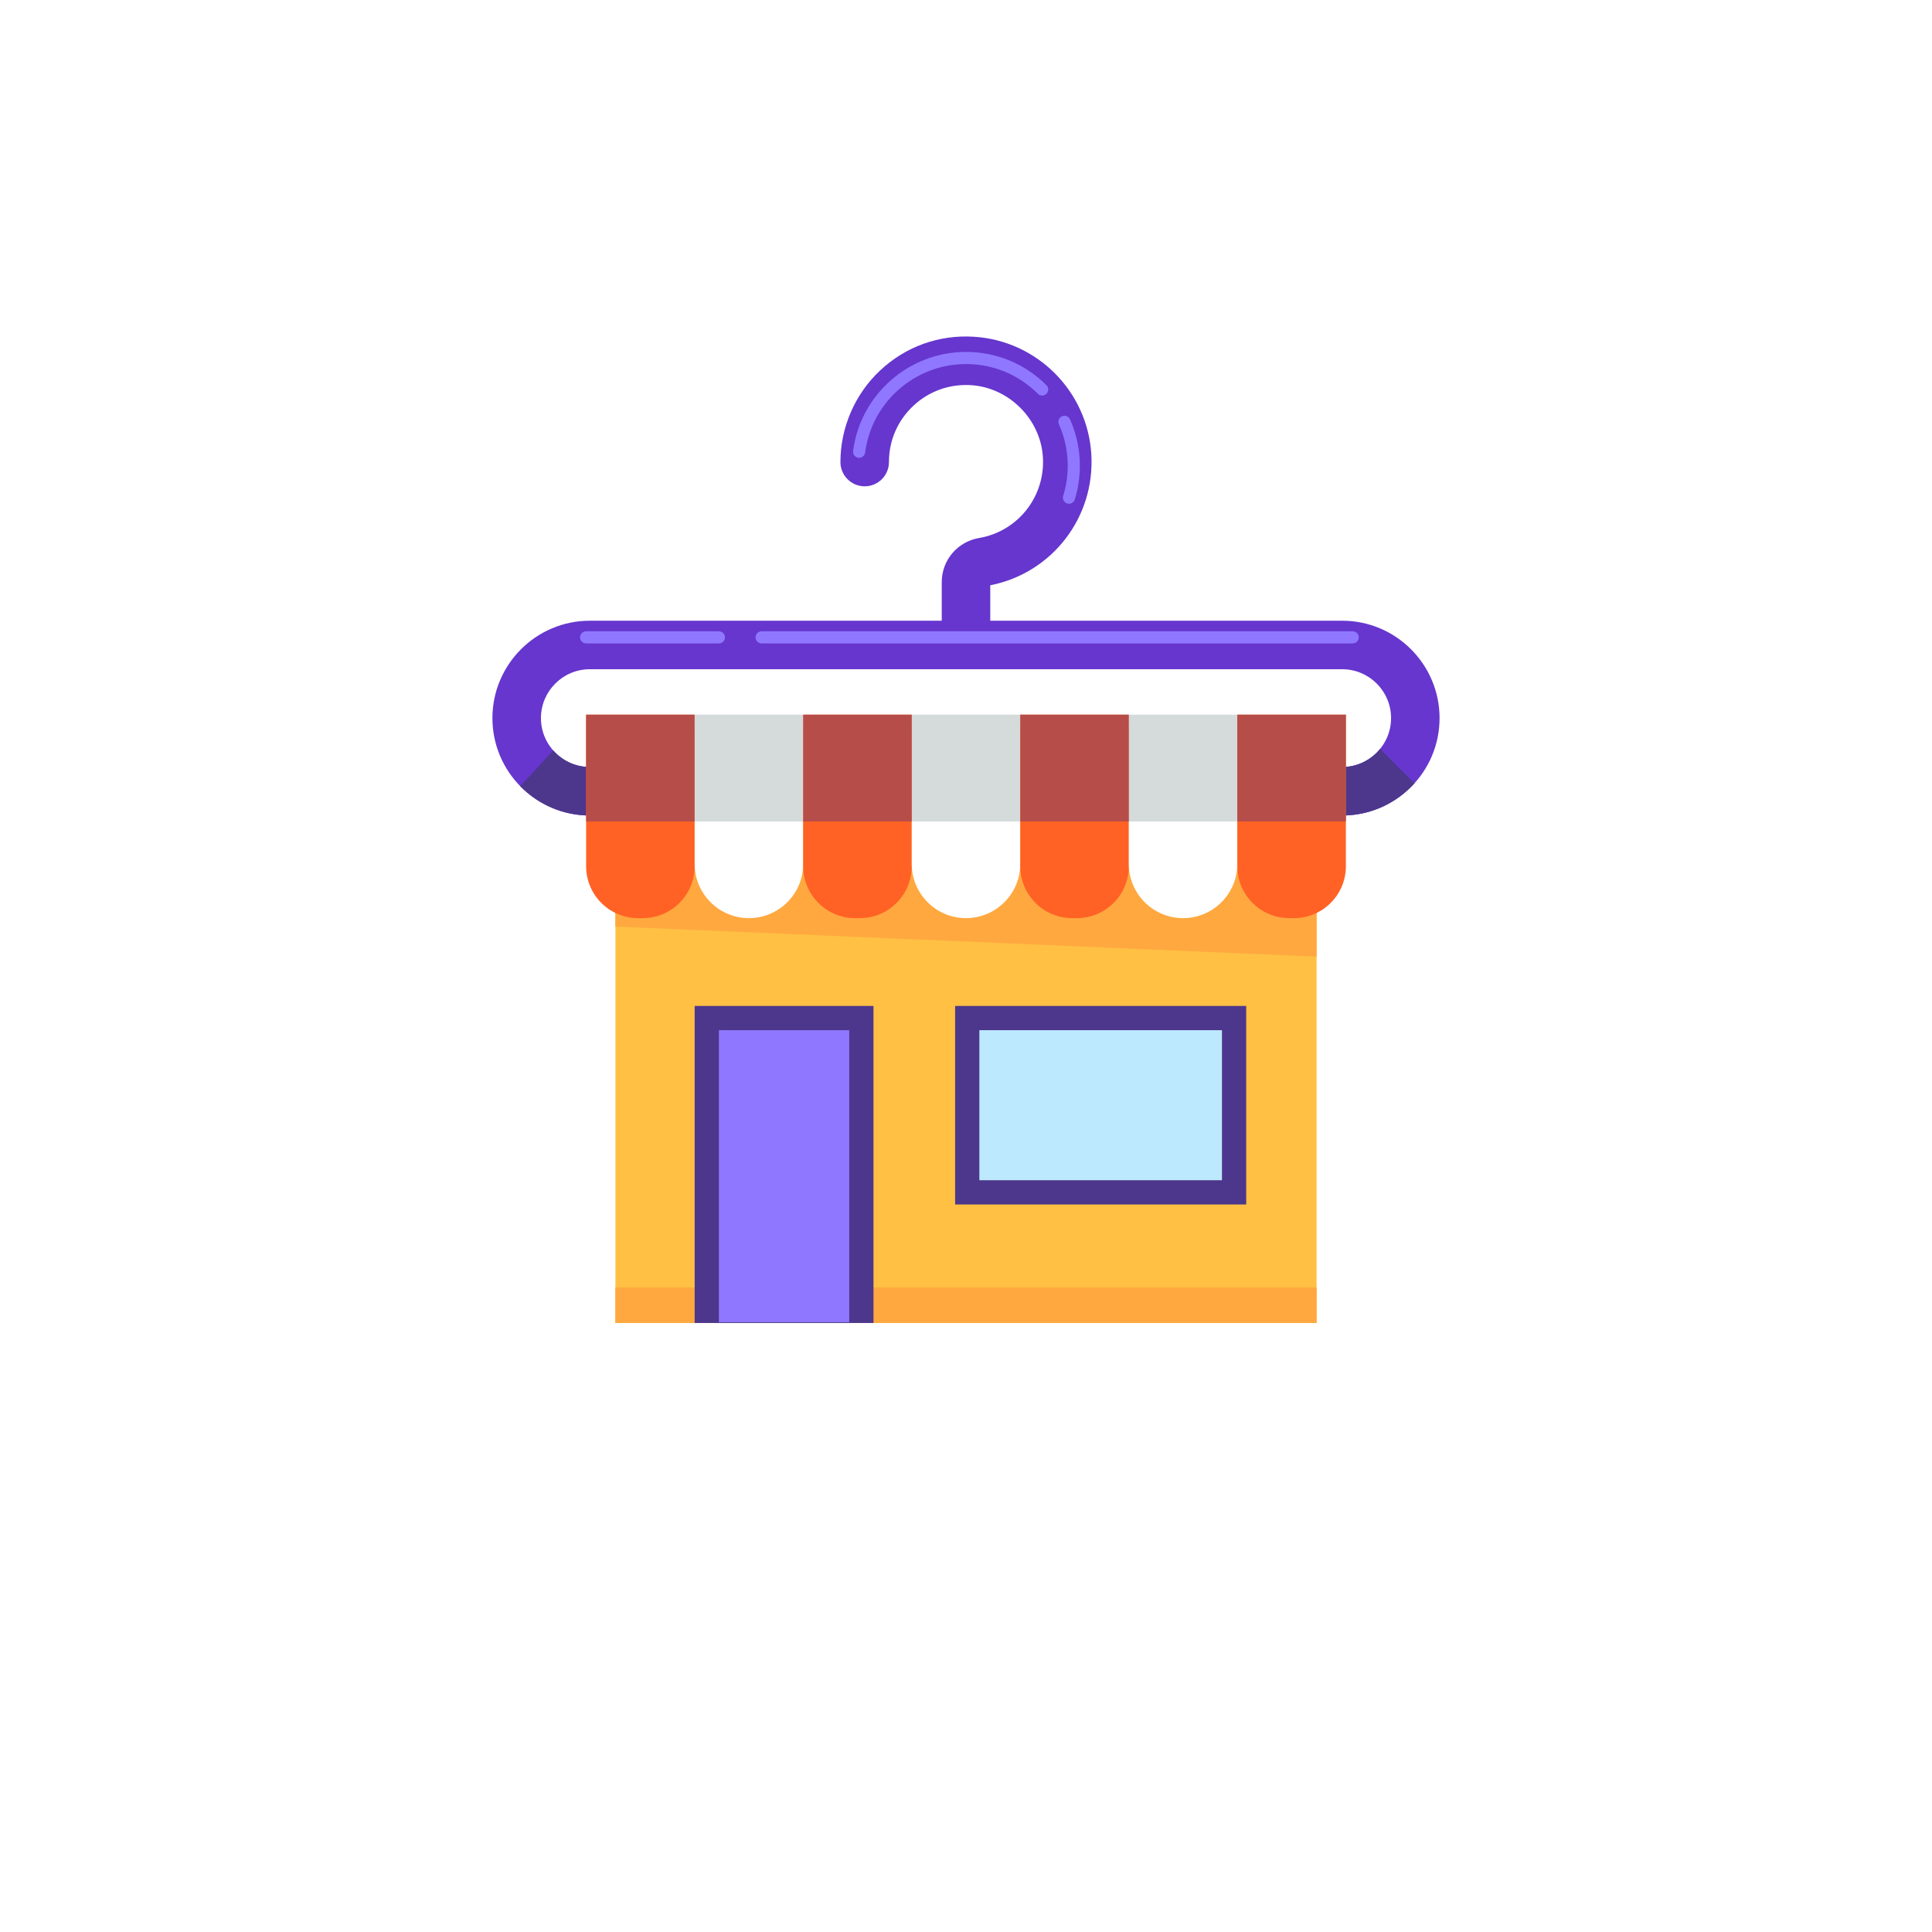 <?xml version="1.0" encoding="utf-8"?>
<!-- Generator: Adobe Illustrator 27.5.0, SVG Export Plug-In . SVG Version: 6.00 Build 0)  -->
<svg version="1.1" xmlns="http://www.w3.org/2000/svg" xmlns:xlink="http://www.w3.org/1999/xlink" x="0px" y="0px"
	 viewBox="0 0 500 500" style="enable-background:new 0 0 500 500;" xml:space="preserve">
<rect x="0" y="0" width="500" height="500" fill="#333333" stroke="none"/>
<g id="BACKGROUND">
	<rect x="0" style="fill:#FFFFFF;" width="499.999" height="500"/>
</g>
<g id="OBJECTS">
	<g>
		<g>
			<path style="fill:#6636CE;" d="M347.355,160.641h-91.078v-9.173c15.974-3.121,27.17-17.573,26.155-33.951
				c-1.012-16.302-14.069-29.358-30.369-30.369c-9.074-0.568-17.71,2.543-24.313,8.749c-6.51,6.119-10.245,14.751-10.245,23.683
				c0,3.466,2.811,6.277,6.277,6.277c3.466,0,6.277-2.811,6.277-6.277c0-5.562,2.233-10.724,6.288-14.535
				c4.052-3.807,9.366-5.711,14.937-5.367c9.829,0.61,18.007,8.788,18.618,18.618c0.634,10.228-6.47,19.231-16.525,20.942
				c-5.594,0.951-9.654,5.754-9.654,11.421v9.983h-91.077c-13.898,0-25.206,11.307-25.206,25.205
				c0,13.898,11.307,25.206,25.206,25.206h194.709c13.898,0,25.205-11.307,25.205-25.206
				C372.56,171.948,361.253,160.641,347.355,160.641z M347.355,198.498H152.646c-6.976,0-12.652-5.676-12.652-12.652
				c0-6.976,5.676-12.651,12.652-12.651h194.709c6.976,0,12.651,5.675,12.651,12.651
				C360.006,192.822,354.331,198.498,347.355,198.498z"/>
		</g>
		<path style="fill:#4D378C;" d="M152.646,211.052h194.708c7.419,0,14.097-3.223,18.714-8.341l-8.898-8.898
			c-2.321,2.855-5.858,4.685-9.816,4.685H152.646c-3.772,0-7.155-1.669-9.475-4.296l-8.529,9.261
			C139.221,208.141,145.599,211.052,152.646,211.052z"/>
		<g>
			<rect x="159.266" y="188.779" style="fill:#FFC043;" width="181.469" height="153.609"/>
		</g>
		<g>
			<rect x="159.266" y="333.182" style="fill:#FFA840;" width="181.469" height="9.206"/>
		</g>
		<g>
			<polygon style="fill:#FFA840;" points="159.266,239.791 340.735,247.568 340.735,207.316 159.266,207.316 			"/>
		</g>
		<g>
			<rect x="179.778" y="260.337" style="fill:#4D378C;" width="46.281" height="82.05"/>
		</g>
		<g>
			
				<rect x="165.127" y="287.542" transform="matrix(-1.836970e-16 1 -1 -1.836970e-16 507.323 101.487)" style="fill:#8F78FF;" width="75.582" height="33.727"/>
		</g>
		<g>
			<rect x="247.181" y="260.337" style="fill:#4D378C;" width="75.337" height="51.382"/>
		</g>
		<g>
			
				<rect x="265.435" y="254.636" transform="matrix(-1.836970e-16 1 -1 -1.836970e-16 570.878 1.179)" style="fill:#BDE9FF;" width="38.828" height="62.784"/>
		</g>
		<g>
			<g>
				<path style="fill:#FF6224;" d="M166.353,237.61h-1.239c-7.414,0-13.425-6.011-13.425-13.425v-39.231h28.089v39.231
					C179.778,231.6,173.767,237.61,166.353,237.61z"/>
			</g>
			<g>
				<path style="fill:#FFFFFF;" d="M193.822,237.61L193.822,237.61c-7.757,0-14.045-6.288-14.045-14.045v-38.611h28.089v38.611
					C207.867,231.322,201.579,237.61,193.822,237.61z"/>
			</g>
			<g>
				<path style="fill:#FF6224;" d="M222.531,237.61h-1.239c-7.414,0-13.425-6.011-13.425-13.425v-39.231h28.089v39.231
					C235.956,231.6,229.945,237.61,222.531,237.61z"/>
			</g>
			<g>
				<path style="fill:#FFFFFF;" d="M250,237.61L250,237.61c-7.757,0-14.044-6.288-14.044-14.045v-38.611h28.089v38.611
					C264.045,231.322,257.757,237.61,250,237.61z"/>
			</g>
			<g>
				<path style="fill:#FF6224;" d="M278.709,237.61h-1.239c-7.414,0-13.425-6.011-13.425-13.425v-39.231h28.089v39.231
					C292.134,231.6,286.124,237.61,278.709,237.61z"/>
			</g>
			<g>
				<path style="fill:#FFFFFF;" d="M306.179,237.61L306.179,237.61c-7.757,0-14.045-6.288-14.045-14.045v-38.611h28.089v38.611
					C320.223,231.322,313.935,237.61,306.179,237.61z"/>
			</g>
			<g>
				<path style="fill:#FF6224;" d="M334.887,237.61h-1.239c-7.414,0-13.425-6.011-13.425-13.425v-39.231h28.089v39.231
					C348.312,231.6,342.302,237.61,334.887,237.61z"/>
			</g>
		</g>
		<g>
			<rect x="151.689" y="184.954" style="fill:#B74D48;" width="28.089" height="27.648"/>
		</g>
		<g>
			<rect x="179.778" y="184.954" style="fill:#D5DADB;" width="28.089" height="27.648"/>
		</g>
		<g>
			<rect x="235.955" y="184.954" style="fill:#D5DADB;" width="28.089" height="27.648"/>
		</g>
		<g>
			<rect x="292.134" y="184.954" style="fill:#D5DADB;" width="28.089" height="27.648"/>
		</g>
		<g>
			<rect x="207.867" y="184.954" style="fill:#B74D48;" width="28.089" height="27.648"/>
		</g>
		<g>
			<rect x="264.045" y="184.954" style="fill:#B74D48;" width="28.089" height="27.648"/>
		</g>
		<g>
			<rect x="320.223" y="184.954" style="fill:#B74D48;" width="28.089" height="27.648"/>
		</g>
		<g>
			<path style="fill:#8F78FF;" d="M350.078,166.514H197.106c-0.867,0-1.569-0.702-1.569-1.569c0-0.867,0.702-1.569,1.569-1.569
				h152.971c0.866,0,1.569,0.702,1.569,1.569C351.647,165.811,350.944,166.514,350.078,166.514z"/>
		</g>
		<g>
			<path style="fill:#8F78FF;" d="M186.055,166.514h-34.366c-0.867,0-1.569-0.702-1.569-1.569c0-0.867,0.702-1.569,1.569-1.569
				h34.366c0.867,0,1.569,0.702,1.569,1.569C187.624,165.811,186.921,166.514,186.055,166.514z"/>
		</g>
		<g>
			<path style="fill:#8F78FF;" d="M276.653,130.371c-0.153,0-0.309-0.023-0.464-0.07c-0.828-0.256-1.291-1.136-1.035-1.964
				c0.779-2.514,1.173-5.137,1.173-7.796c0-3.738-0.767-7.35-2.28-10.735c-0.354-0.791,0.001-1.719,0.792-2.073
				c0.795-0.354,1.719,0.002,2.073,0.792c1.695,3.791,2.554,7.834,2.554,12.016c0,2.974-0.442,5.909-1.314,8.725
				C277.943,129.939,277.323,130.371,276.653,130.371z"/>
		</g>
		<g>
			<path style="fill:#8F78FF;" d="M222.339,118.483c-0.067,0-0.135-0.004-0.204-0.013c-0.859-0.111-1.466-0.898-1.354-1.758
				c1.898-14.615,14.459-25.636,29.218-25.636c7.864,0,15.258,3.06,20.821,8.616c0.614,0.612,0.614,1.606,0.002,2.22
				c-0.613,0.614-1.608,0.613-2.219,0.001c-4.971-4.965-11.578-7.699-18.604-7.699c-13.187,0-24.41,9.845-26.106,22.902
				C223.79,117.907,223.115,118.483,222.339,118.483z"/>
		</g>
	</g>
</g>

</svg>

